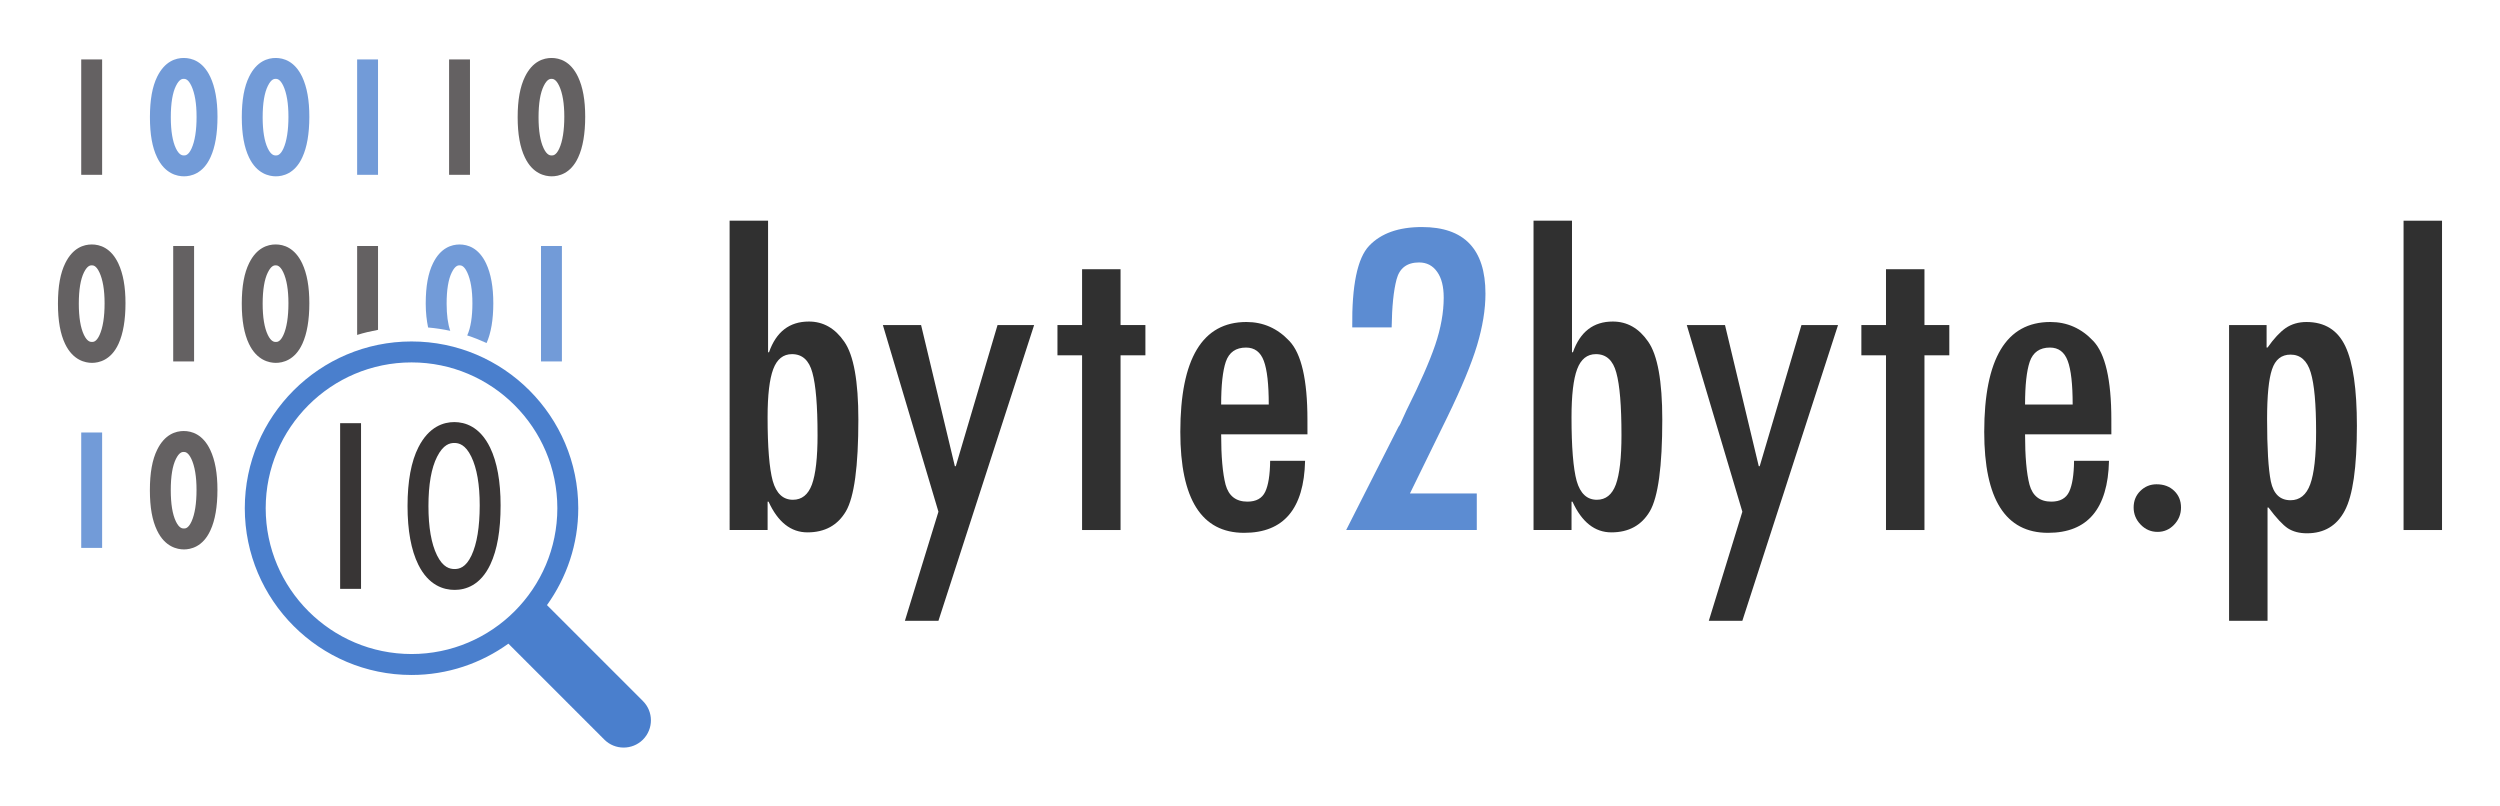<?xml version="1.0" encoding="UTF-8" standalone="no"?>
<svg
   xmlns:dc="http://purl.org/dc/elements/1.1/"
   xmlns:cc="http://creativecommons.org/ns#"
   xmlns:rdf="http://www.w3.org/1999/02/22-rdf-syntax-ns#"
   xmlns:svg="http://www.w3.org/2000/svg"
   xmlns="http://www.w3.org/2000/svg"
   xmlns:sodipodi="http://sodipodi.sourceforge.net/DTD/sodipodi-0.dtd"
   xmlns:inkscape="http://www.inkscape.org/namespaces/inkscape"
   sodipodi:docname="logo.svg"
   inkscape:version="1.0 (4035a4fb49, 2020-05-01)"
   id="svg8"
   version="1.1"
   viewBox="0 0 215.658 69.493"
   height="69.493mm"
   width="215.658mm">
  <defs
     id="defs2" />
  <sodipodi:namedview
     inkscape:window-maximized="1"
     inkscape:window-y="-9"
     inkscape:window-x="-9"
     inkscape:window-height="1001"
     inkscape:window-width="1920"
     fit-margin-bottom="5"
     fit-margin-right="5"
     fit-margin-left="5"
     fit-margin-top="5"
     lock-margins="true"
     showgrid="false"
     inkscape:document-rotation="0"
     inkscape:current-layer="text1192"
     inkscape:document-units="mm"
     inkscape:cy="90.507839"
     inkscape:cx="416.01681"
     inkscape:zoom="0.7"
     inkscape:pageshadow="2"
     inkscape:pageopacity="0.0"
     borderopacity="1.0"
     bordercolor="#666666"
     pagecolor="#ffffff"
     id="base" />
  <g
     transform="translate(11.664,-97.746)"
     id="layer1"
     inkscape:groupmode="layer"
     inkscape:label="Warstwa 1">
    <g
       style="font-style:normal;font-variant:normal;font-weight:normal;font-stretch:normal;font-size:35.278px;line-height:1.25;font-family:'Century Gothic';-inkscape-font-specification:'Century Gothic, Normal';font-variant-ligatures:normal;font-variant-caps:normal;font-variant-numeric:normal;font-variant-east-asian:normal;fill:#000000;fill-opacity:1;stroke:none;stroke-width:0.265"
       id="text931"
       aria-label="BYTE2BYTE">
      <g
         transform="matrix(1.859,0,0,1.859,-11.764,101.817)"
         id="g1163">
        <path
           style="fill:#3771c8;opacity:0.9"
           d="m 29.888,30.342 -4.453,-4.453 c 0.91,-1.27 1.452,-2.818 1.452,-4.496 0,-4.268 -3.471,-7.738 -7.736,-7.738 -4.268,0 -7.738,3.471 -7.738,7.738 0,4.266 3.471,7.738 7.738,7.738 1.677,0 3.226,-0.543 4.494,-1.453 l 4.453,4.453 c 0.492,0.492 1.295,0.492 1.79,0 0.494,-0.496 0.494,-1.297 0,-1.789 z M 12.383,21.393 c 0,-3.73 3.035,-6.766 6.768,-6.766 3.729,0 6.765,3.035 6.765,6.766 0,3.731 -3.035,6.766 -6.765,6.766 -3.733,-10e-4 -6.768,-3.036 -6.768,-6.766 z"
           fill="#231f20"
           id="path1129" />
        <path
           style="fill:#3771c8;opacity:0.7"
           d="M 8.58,0.5 C 8.215,0.5 7.704,0.65 7.35,1.365 7.122,1.826 7.011,2.443 7.011,3.248 c 0,0.791 0.107,1.402 0.333,1.867 0.365,0.764 0.939,0.877 1.249,0.877 0.308,0 0.879,-0.113 1.229,-0.887 C 10.038,4.64 10.146,4.007 10.146,3.224 10.146,2.472 10.035,1.851 9.812,1.378 9.469,0.652 8.953,0.5 8.58,0.5 Z m 0.361,4.203 c -0.146,0.32 -0.288,0.32 -0.349,0.32 -0.066,0 -0.218,0 -0.375,-0.326 C 8.061,4.369 7.98,3.881 7.98,3.248 7.98,2.605 8.06,2.115 8.219,1.795 8.38,1.469 8.52,1.469 8.579,1.469 c 0.062,0 0.203,0 0.354,0.322 0.161,0.344 0.242,0.824 0.242,1.434 0.002,0.632 -0.079,1.142 -0.234,1.478 z"
           fill="#231f20"
           id="path1131" />
        <path
           style="fill:#3771c8;opacity:0.7"
           d="m 12.855,5.992 c 0.31,0 0.88,-0.113 1.23,-0.887 C 14.3,4.64 14.408,4.009 14.408,3.224 14.408,2.46 14.3,1.857 14.076,1.376 13.73,0.652 13.217,0.5 12.846,0.5 c -0.367,0 -0.879,0.15 -1.23,0.865 -0.229,0.463 -0.342,1.078 -0.342,1.883 0,0.789 0.111,1.4 0.335,1.867 0.365,0.764 0.938,0.877 1.246,0.877 z M 12.484,1.795 c 0.16,-0.326 0.301,-0.326 0.361,-0.326 0.06,0 0.201,0 0.354,0.322 0.159,0.342 0.239,0.824 0.239,1.434 0,0.633 -0.08,1.145 -0.234,1.479 -0.146,0.32 -0.289,0.32 -0.35,0.32 -0.064,0 -0.216,0 -0.373,-0.326 C 12.322,4.368 12.242,3.88 12.242,3.249 12.243,2.605 12.323,2.117 12.484,1.795 Z"
           fill="#231f20"
           id="path1133" />
        <path
           style="opacity:0.7"
           d="m 25.656,5.992 c 0.311,0 0.882,-0.113 1.231,-0.885 0.214,-0.463 0.322,-1.098 0.322,-1.883 0,-0.766 -0.108,-1.371 -0.332,-1.846 C 26.533,0.652 26.019,0.5 25.646,0.5 c -0.366,0 -0.879,0.15 -1.229,0.865 -0.229,0.463 -0.342,1.078 -0.342,1.883 0,0.789 0.11,1.4 0.335,1.867 0.362,0.764 0.938,0.877 1.246,0.877 z m -0.37,-4.197 c 0.16,-0.326 0.301,-0.326 0.36,-0.326 0.059,0 0.201,0 0.354,0.324 0.159,0.338 0.239,0.82 0.239,1.432 0,0.635 -0.08,1.146 -0.234,1.479 -0.146,0.32 -0.289,0.32 -0.35,0.32 -0.064,0 -0.216,0 -0.372,-0.326 C 25.124,4.368 25.044,3.88 25.044,3.249 25.045,2.605 25.125,2.117 25.286,1.795 Z"
           fill="#231f20"
           id="path1135" />
        <path
           style="opacity:0.7"
           d="m 12.855,14.648 c 0.31,0 0.88,-0.117 1.23,-0.887 0.215,-0.467 0.323,-1.1 0.323,-1.881 0,-0.766 -0.108,-1.369 -0.332,-1.848 -0.347,-0.727 -0.86,-0.879 -1.231,-0.879 -0.367,0 -0.879,0.15 -1.23,0.865 -0.229,0.463 -0.342,1.078 -0.342,1.883 0,0.789 0.111,1.4 0.335,1.869 0.366,0.763 0.939,0.878 1.247,0.878 z m -0.371,-4.199 c 0.16,-0.326 0.301,-0.326 0.361,-0.326 0.06,0 0.201,0 0.354,0.324 0.159,0.34 0.239,0.822 0.239,1.434 0,0.633 -0.08,1.143 -0.234,1.477 -0.146,0.32 -0.289,0.32 -0.35,0.32 -0.064,0 -0.216,0 -0.373,-0.326 -0.159,-0.33 -0.239,-0.818 -0.239,-1.449 10e-4,-0.643 0.081,-1.132 0.242,-1.454 z"
           fill="#231f20"
           id="path1137" />
        <path
           style="opacity:0.7"
           d="m 4.313,9.154 c -0.367,0 -0.878,0.15 -1.229,0.865 -0.23,0.463 -0.341,1.078 -0.341,1.883 0,0.789 0.108,1.4 0.333,1.869 0.366,0.762 0.938,0.877 1.248,0.877 0.309,0 0.88,-0.117 1.231,-0.887 0.213,-0.467 0.322,-1.1 0.322,-1.881 0,-0.766 -0.109,-1.369 -0.332,-1.846 C 5.2,9.307 4.685,9.154 4.313,9.154 Z m 0.36,4.203 c -0.146,0.32 -0.289,0.32 -0.35,0.32 -0.065,0 -0.217,0 -0.374,-0.326 -0.158,-0.33 -0.238,-0.818 -0.238,-1.449 0,-0.643 0.08,-1.131 0.239,-1.453 0.163,-0.326 0.302,-0.326 0.362,-0.326 0.062,0 0.201,0 0.354,0.324 0.159,0.34 0.241,0.822 0.241,1.434 0.001,0.633 -0.081,1.142 -0.234,1.476 z"
           fill="#231f20"
           id="path1139" />
        <path
           style="opacity:0.7"
           d="m 8.579,17.811 c -0.367,0 -0.879,0.15 -1.23,0.865 -0.229,0.461 -0.34,1.076 -0.34,1.881 0,0.791 0.107,1.402 0.334,1.869 0.364,0.764 0.938,0.879 1.248,0.879 0.308,0 0.879,-0.115 1.229,-0.889 0.216,-0.465 0.324,-1.098 0.324,-1.881 0,-0.764 -0.108,-1.367 -0.333,-1.846 -0.343,-0.726 -0.86,-0.878 -1.232,-0.878 z m 0.36,4.203 c -0.147,0.32 -0.288,0.32 -0.349,0.32 -0.066,0 -0.218,0 -0.374,-0.326 -0.159,-0.33 -0.238,-0.818 -0.238,-1.451 0,-0.643 0.079,-1.129 0.239,-1.451 0.161,-0.324 0.3,-0.324 0.361,-0.324 0.061,0 0.202,0 0.355,0.322 0.159,0.34 0.24,0.822 0.24,1.432 0.002,0.632 -0.079,1.142 -0.234,1.478 z"
           fill="#231f20"
           id="path1141" />
        <rect
           style="opacity:0.7"
           fill="#231f20"
           height="5.354"
           width="0.97"
           x="3.823"
           y="0.568"
           id="rect1143" />
        <rect
           style="fill:#3771c8;opacity:0.7"
           fill="#231f20"
           height="5.354"
           width="0.969"
           x="16.626"
           y="0.568"
           id="rect1145" />
        <rect
           style="opacity:0.7"
           fill="#231f20"
           height="5.354"
           width="0.969"
           x="20.893"
           y="0.568"
           id="rect1147" />
        <rect
           style="opacity:0.7"
           fill="#231f20"
           height="5.357"
           width="0.969"
           x="8.091"
           y="9.225"
           id="rect1149" />
        <rect
           style="fill:#3771c8;opacity:0.7"
           fill="#231f20"
           height="5.357"
           width="0.97"
           x="25.158"
           y="9.225"
           id="rect1151" />
        <path
           style="opacity:0.9"
           d="m 21.133,17.396 c -0.488,0 -1.173,0.203 -1.662,1.166 -0.336,0.658 -0.506,1.578 -0.506,2.73 0,1.131 0.167,2.043 0.497,2.715 0.479,0.973 1.183,1.176 1.687,1.176 0.504,0 1.201,-0.205 1.661,-1.186 0.317,-0.678 0.473,-1.574 0.473,-2.738 0,-1.109 -0.163,-2.01 -0.486,-2.678 -0.475,-0.979 -1.167,-1.185 -1.664,-1.185 z m 0.798,6.192 c -0.264,0.563 -0.573,0.627 -0.782,0.627 -0.217,0 -0.536,-0.066 -0.817,-0.637 -0.264,-0.535 -0.397,-1.305 -0.397,-2.285 0,-0.998 0.135,-1.768 0.402,-2.291 0.288,-0.57 0.594,-0.637 0.797,-0.637 0.208,0 0.514,0.066 0.791,0.639 0.259,0.535 0.389,1.293 0.389,2.256 -0.001,1.004 -0.128,1.787 -0.383,2.328 z"
           fill="#231f20"
           id="path1153" />
        <rect
           style="fill:#3771c8;opacity:0.7"
           fill="#231f20"
           height="5.355"
           width="0.97"
           x="3.823"
           y="17.879"
           id="rect1155" />
        <rect
           style="opacity:0.9"
           fill="#231f20"
           height="7.688"
           width="0.97"
           x="15.837"
           y="17.447"
           id="rect1157" />
        <path
           style="opacity:0.7"
           d="m 17.595,9.225 h -0.969 v 4.127 c 0.315,-0.1 0.64,-0.174 0.969,-0.236 z"
           fill="#231f20"
           id="path1159" />
        <path
           style="fill:#3771c8;opacity:0.7"
           d="m 20.947,13.162 c -0.11,-0.316 -0.168,-0.736 -0.168,-1.26 0,-0.645 0.079,-1.131 0.24,-1.453 0.161,-0.326 0.301,-0.326 0.36,-0.326 0.061,0 0.202,0 0.354,0.324 0.161,0.342 0.242,0.824 0.242,1.434 0,0.631 -0.081,1.141 -0.234,1.477 -0.003,0.006 -0.006,0.01 -0.01,0.016 0.311,0.1 0.61,0.221 0.902,0.354 0.205,-0.463 0.312,-1.082 0.312,-1.846 0,-0.754 -0.111,-1.373 -0.334,-1.846 -0.345,-0.729 -0.859,-0.881 -1.231,-0.881 -0.366,0 -0.878,0.15 -1.229,0.863 -0.231,0.463 -0.342,1.078 -0.342,1.885 0,0.424 0.044,0.779 0.11,1.104 0.35,0.03 0.692,0.083 1.028,0.155 z"
           fill="#231f20"
           id="path1161" />
      </g>
      <g
         style="font-style:normal;font-variant:normal;font-weight:normal;font-stretch:normal;font-size:41.431px;line-height:1.25;font-family:'Tw Cen MT Condensed';-inkscape-font-specification:'Tw Cen MT Condensed, ';fill:#000000;fill-opacity:1;stroke:none;stroke-width:0.274;opacity:0.9"
         id="text1192"
         aria-label="byte2byte.pl">
        <path
           id="path1194"
           style="font-style:normal;font-variant:normal;font-weight:normal;font-stretch:normal;font-family:'Tw Cen MT Condensed';-inkscape-font-specification:'Tw Cen MT Condensed, ';stroke-width:0.274;opacity:0.9"
           d="m 51.274,116.784 h 3.318 v 11.349 h 0.081 q 0.931,-2.65 3.439,-2.65 1.861,0 3.055,1.74 1.214,1.74 1.214,6.716 0,6.069 -1.072,7.91 -1.072,1.821 -3.318,1.821 -2.144,0 -3.358,-2.65 h -0.081 v 2.448 h -3.277 z m 7.586,18.47 q 0,-3.763 -0.445,-5.361 -0.425,-1.598 -1.76,-1.598 -1.133,0 -1.618,1.295 -0.486,1.295 -0.486,4.147 0,3.864 0.445,5.503 0.465,1.618 1.74,1.618 1.153,0 1.639,-1.315 0.486,-1.335 0.486,-4.289 z" />
        <path
           id="path1196"
           style="font-style:normal;font-variant:normal;font-weight:normal;font-stretch:normal;font-family:'Tw Cen MT Condensed';-inkscape-font-specification:'Tw Cen MT Condensed, ';stroke-width:0.274;opacity:0.9"
           d="m 77.543,125.786 -8.254,25.51 h -2.893 l 2.893,-9.407 -4.794,-16.103 h 3.297 l 2.913,12.178 h 0.081 l 3.601,-12.178 z" />
        <path
           id="path1198"
           style="font-style:normal;font-variant:normal;font-weight:normal;font-stretch:normal;font-family:'Tw Cen MT Condensed';-inkscape-font-specification:'Tw Cen MT Condensed, ';stroke-width:0.274;opacity:0.9"
           d="m 87.142,128.396 h -2.144 v 15.071 h -3.318 v -15.071 h -2.124 v -2.61 h 2.124 v -4.815 h 3.318 v 4.815 h 2.144 z" />
        <path
           id="path1200"
           style="font-style:normal;font-variant:normal;font-weight:normal;font-stretch:normal;font-family:'Tw Cen MT Condensed';-inkscape-font-specification:'Tw Cen MT Condensed, ';stroke-width:0.274;opacity:0.9"
           d="m 101.121,135.213 h -7.445 q 0,2.873 0.384,4.349 0.405,1.457 1.881,1.457 1.133,0 1.537,-0.85 0.405,-0.85 0.425,-2.67 h 3.014 q -0.142,6.211 -5.26,6.211 -5.503,0 -5.503,-8.699 0,-9.488 5.705,-9.488 2.165,0 3.702,1.639 1.558,1.639 1.558,6.777 z m -3.338,-2.569 q 0,-2.63 -0.425,-3.763 -0.425,-1.153 -1.537,-1.153 -1.315,0 -1.74,1.214 -0.405,1.194 -0.405,3.702 z" />
        <path
           id="path1202"
           style="font-style:normal;font-variant:normal;font-weight:normal;font-stretch:normal;font-family:'Tw Cen MT Condensed';-inkscape-font-specification:'Tw Cen MT Condensed, ';fill:#3771c8;stroke-width:0.274;opacity:0.9"
           d="m 104.985,125.989 q -0.061,-5.442 1.457,-7.04 1.537,-1.618 4.552,-1.618 5.482,0 5.482,5.745 0,2.043 -0.728,4.471 -0.728,2.407 -2.549,6.15 l -3.237,6.615 h 5.766 v 3.156 h -11.268 l 4.511,-8.901 q 0.142,-0.162 0.364,-0.708 0.243,-0.546 0.344,-0.749 1.74,-3.48 2.468,-5.624 0.728,-2.165 0.728,-4.066 0,-1.436 -0.566,-2.225 -0.566,-0.809 -1.558,-0.809 -1.558,0 -1.942,1.457 -0.384,1.436 -0.425,4.147 z" />
        <path
           id="path1204"
           style="font-style:normal;font-variant:normal;font-weight:normal;font-stretch:normal;font-family:'Tw Cen MT Condensed';-inkscape-font-specification:'Tw Cen MT Condensed, ';stroke-width:0.274;opacity:0.9"
           d="m 120.623,116.784 h 3.318 v 11.349 h 0.081 q 0.931,-2.65 3.439,-2.65 1.861,0 3.055,1.74 1.214,1.74 1.214,6.716 0,6.069 -1.072,7.91 -1.072,1.821 -3.318,1.821 -2.144,0 -3.358,-2.65 h -0.081 v 2.448 h -3.277 z m 7.586,18.47 q 0,-3.763 -0.445,-5.361 -0.425,-1.598 -1.76,-1.598 -1.133,0 -1.618,1.295 -0.486,1.295 -0.486,4.147 0,3.864 0.445,5.503 0.465,1.618 1.74,1.618 1.153,0 1.639,-1.315 0.486,-1.335 0.486,-4.289 z" />
        <path
           id="path1206"
           style="font-style:normal;font-variant:normal;font-weight:normal;font-stretch:normal;font-family:'Tw Cen MT Condensed';-inkscape-font-specification:'Tw Cen MT Condensed, ';stroke-width:0.274;opacity:0.9"
           d="m 146.891,125.786 -8.254,25.51 h -2.893 l 2.893,-9.407 -4.794,-16.103 h 3.297 l 2.913,12.178 h 0.081 l 3.601,-12.178 z" />
        <path
           id="path1208"
           style="font-style:normal;font-variant:normal;font-weight:normal;font-stretch:normal;font-family:'Tw Cen MT Condensed';-inkscape-font-specification:'Tw Cen MT Condensed, ';stroke-width:0.274;opacity:0.9"
           d="m 156.49,128.396 h -2.144 v 15.071 h -3.318 v -15.071 h -2.124 v -2.61 h 2.124 v -4.815 h 3.318 v 4.815 h 2.144 z" />
        <path
           id="path1210"
           style="font-style:normal;font-variant:normal;font-weight:normal;font-stretch:normal;font-family:'Tw Cen MT Condensed';-inkscape-font-specification:'Tw Cen MT Condensed, ';stroke-width:0.274;opacity:0.9"
           d="m 170.469,135.213 h -7.445 q 0,2.873 0.384,4.349 0.405,1.457 1.881,1.457 1.133,0 1.537,-0.85 0.405,-0.85 0.425,-2.67 h 3.014 q -0.142,6.211 -5.26,6.211 -5.503,0 -5.503,-8.699 0,-9.488 5.705,-9.488 2.165,0 3.702,1.639 1.558,1.639 1.558,6.777 z m -3.338,-2.569 q 0,-2.63 -0.425,-3.763 -0.425,-1.153 -1.537,-1.153 -1.315,0 -1.74,1.214 -0.405,1.194 -0.405,3.702 z" />
        <path
           id="path1212"
           style="font-style:normal;font-variant:normal;font-weight:normal;font-stretch:normal;font-family:'Tw Cen MT Condensed';-inkscape-font-specification:'Tw Cen MT Condensed, ';stroke-width:0.274;opacity:0.9"
           d="m 174.373,139.522 q 0.931,0 1.517,0.566 0.587,0.566 0.587,1.436 0,0.87 -0.607,1.497 -0.587,0.607 -1.416,0.607 -0.85,0 -1.457,-0.627 -0.607,-0.627 -0.607,-1.477 0,-0.85 0.566,-1.416 0.587,-0.587 1.416,-0.587 z" />
        <path
           id="path1214"
           style="font-style:normal;font-variant:normal;font-weight:normal;font-stretch:normal;font-family:'Tw Cen MT Condensed';-inkscape-font-specification:'Tw Cen MT Condensed, ';stroke-width:0.274;opacity:0.9"
           d="m 183.942,127.728 q 0.809,-1.153 1.558,-1.679 0.769,-0.526 1.8,-0.526 2.367,0 3.358,2.104 0.991,2.104 0.991,6.858 0,5.361 -1.052,7.323 -1.032,1.942 -3.257,1.942 -0.971,0 -1.639,-0.425 -0.668,-0.445 -1.679,-1.8 h -0.081 v 9.771 h -3.318 v -25.51 h 3.237 v 1.942 z m 1.983,13.17 q 1.194,0 1.699,-1.376 0.506,-1.396 0.506,-4.511 0,-3.621 -0.465,-5.138 -0.465,-1.537 -1.74,-1.537 -1.173,0 -1.598,1.274 -0.425,1.254 -0.425,4.289 0,3.763 0.324,5.381 0.344,1.618 1.699,1.618 z" />
        <path
           id="path1216"
           style="font-style:normal;font-variant:normal;font-weight:normal;font-stretch:normal;font-family:'Tw Cen MT Condensed';-inkscape-font-specification:'Tw Cen MT Condensed, ';stroke-width:0.274;opacity:0.9"
           d="m 198.993,143.467 h -3.318 v -26.683 h 3.318 z" />
      </g>
    </g>
  </g>
</svg>
